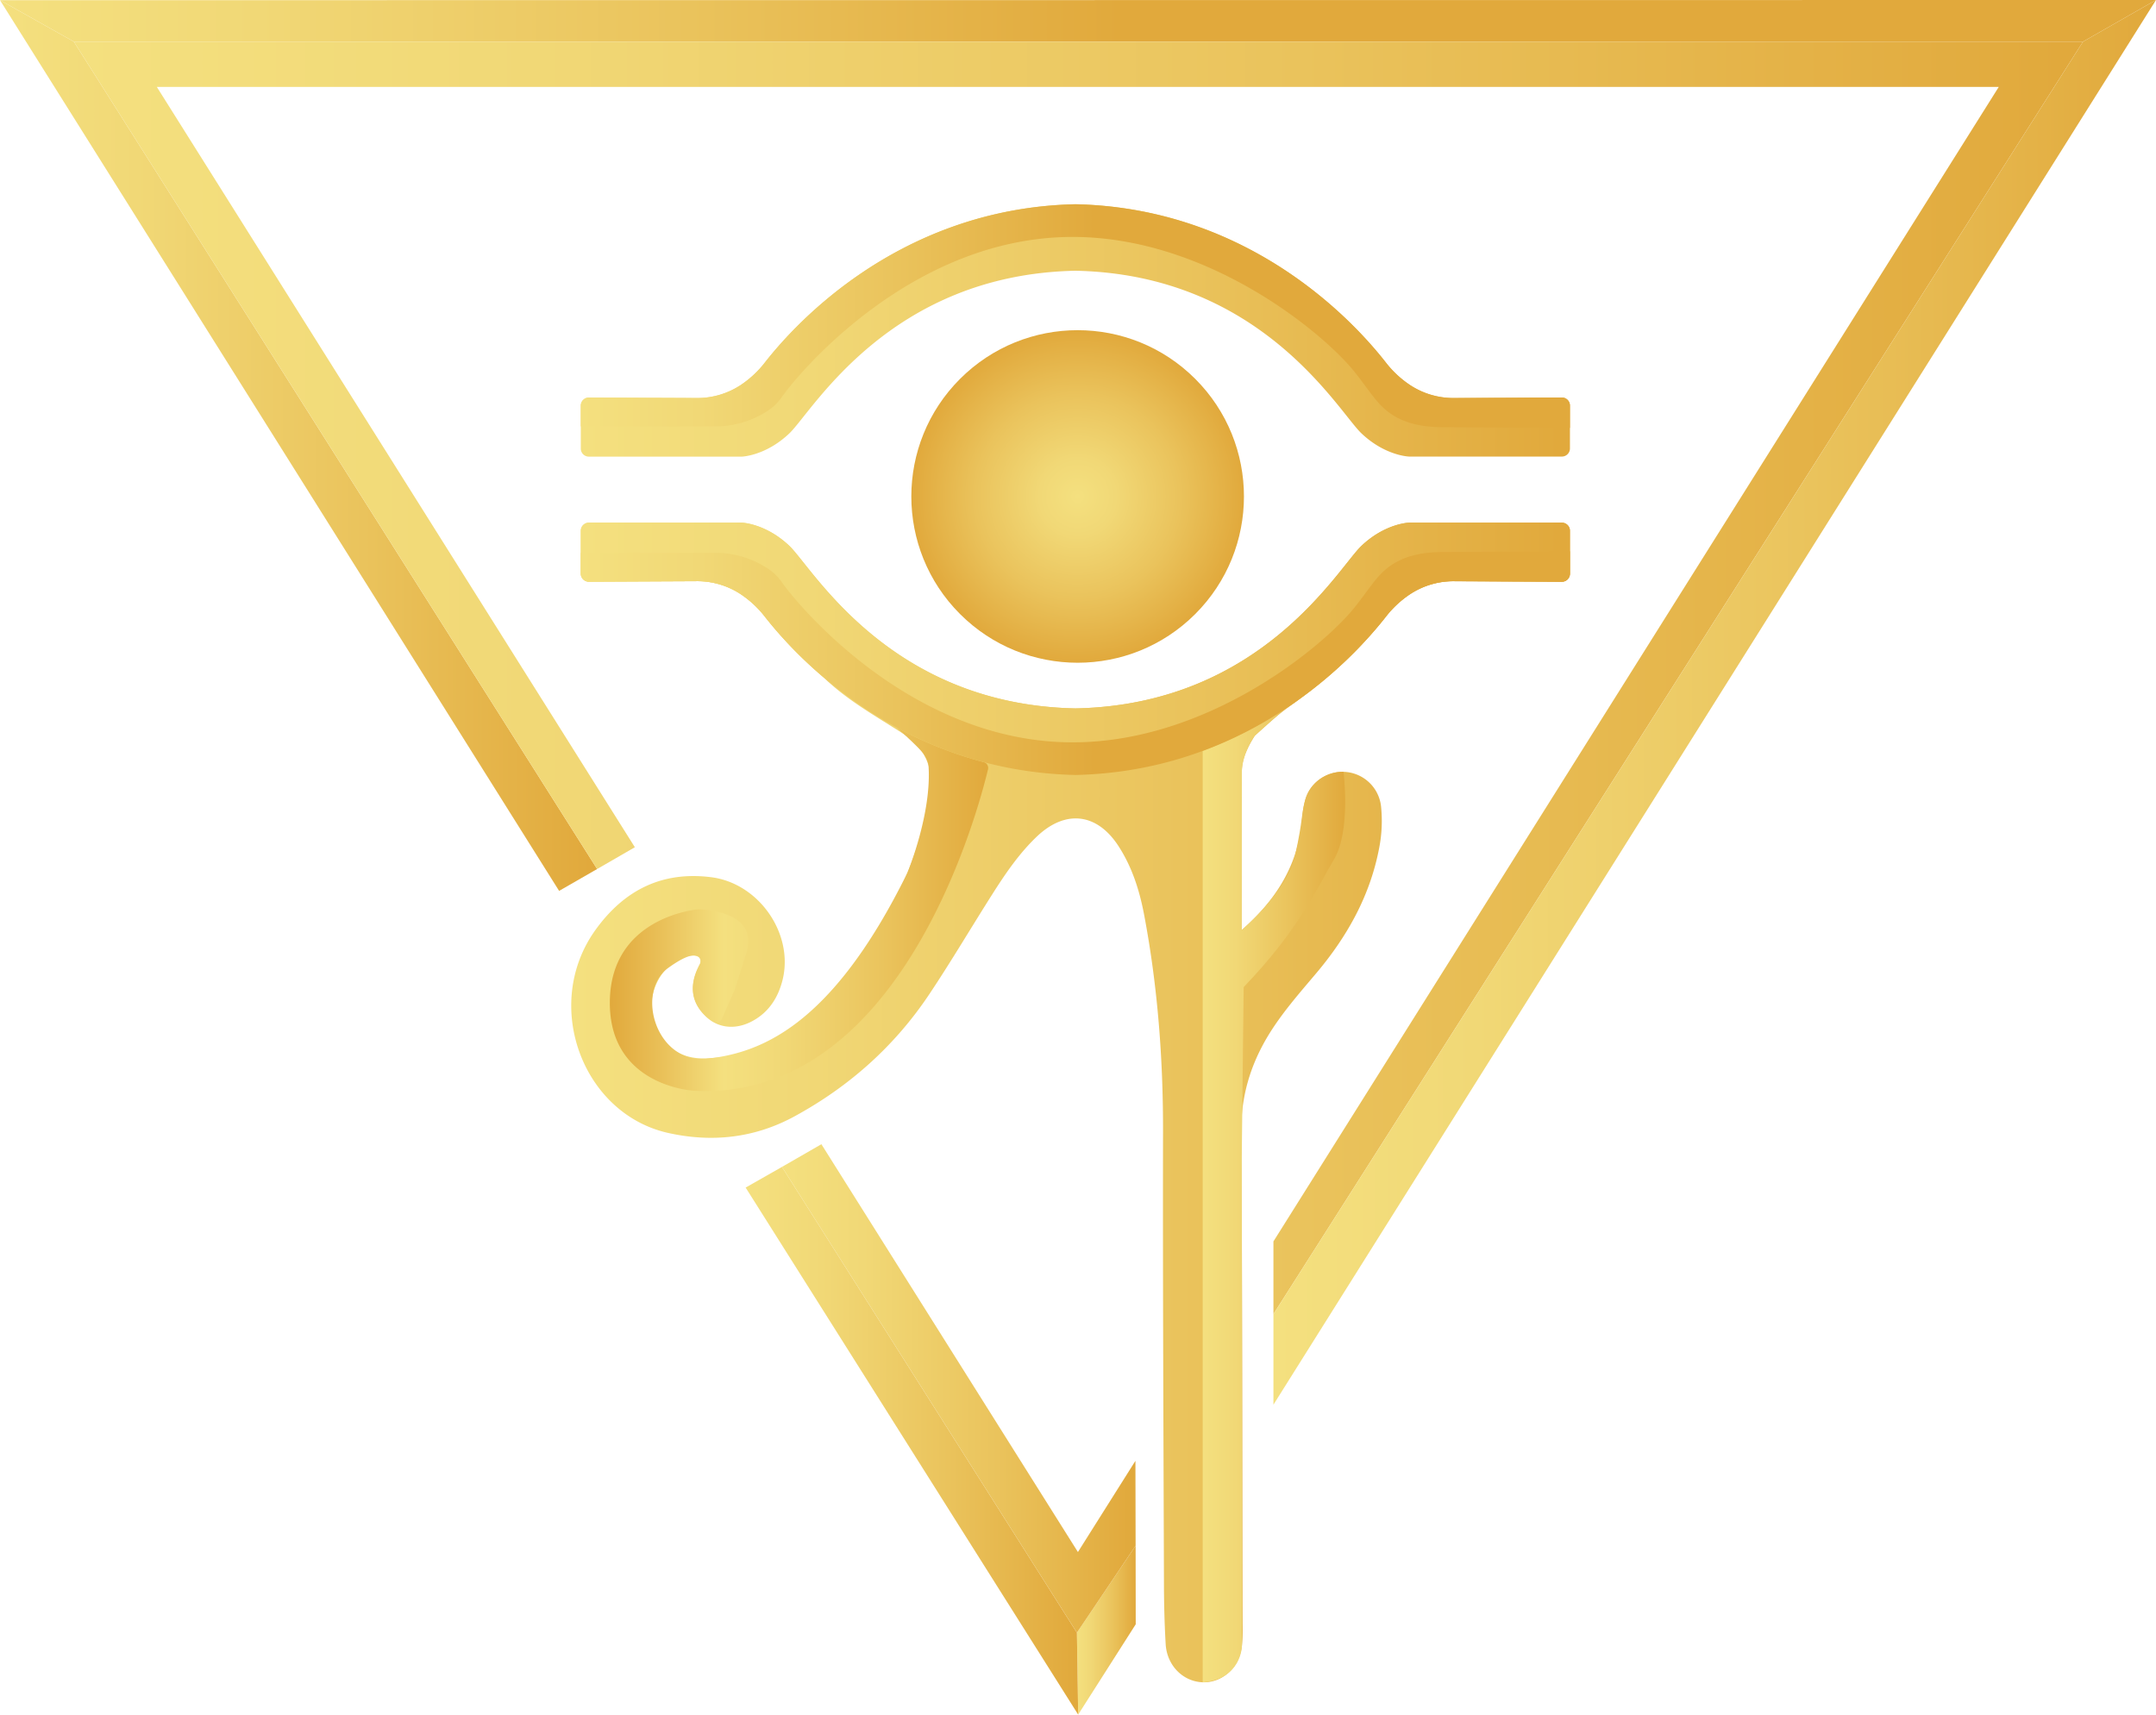 <svg xmlns="http://www.w3.org/2000/svg" xmlns:xlink="http://www.w3.org/1999/xlink" viewBox="0 0 1366.26 1086.74"><defs><style>.cls-1{fill:url(#linear-gradient);}.cls-2{fill:url(#radial-gradient);}.cls-3{fill:url(#linear-gradient-2);}.cls-4{fill:url(#linear-gradient-3);}.cls-5{fill:none;}.cls-6{fill:url(#linear-gradient-4);}.cls-7{fill:url(#linear-gradient-5);}.cls-8{fill:url(#linear-gradient-6);}.cls-9{fill:url(#linear-gradient-7);}.cls-10{fill:url(#linear-gradient-8);}.cls-11{fill:url(#linear-gradient-9);}.cls-12{fill:url(#linear-gradient-10);}.cls-13{fill:url(#linear-gradient-11);}.cls-14{fill:url(#linear-gradient-12);}.cls-15{fill:url(#linear-gradient-13);}.cls-16{fill:url(#linear-gradient-14);}</style><linearGradient id="linear-gradient" x1="361.97" y1="698.79" x2="994.88" y2="698.79" gradientUnits="userSpaceOnUse"><stop offset="0" stop-color="#f4e07f"/><stop offset="0.23" stop-color="#f1d876"/><stop offset="0.61" stop-color="#eac35c"/><stop offset="1" stop-color="#e1a93c"/></linearGradient><radialGradient id="radial-gradient" cx="682.9" cy="314.66" r="105.39" gradientTransform="translate(422.51 -390.72) rotate(45)" xlink:href="#linear-gradient"/><linearGradient id="linear-gradient-2" x1="368.05" y1="209.42" x2="994.88" y2="209.42" gradientUnits="userSpaceOnUse"><stop offset="0" stop-color="#f4e07f"/><stop offset="0.23" stop-color="#f1d876"/><stop offset="0.61" stop-color="#eac35c"/><stop offset="0.99" stop-color="#e1a93c"/></linearGradient><linearGradient id="linear-gradient-3" x1="368.05" y1="200.35" x2="994.88" y2="200.35" gradientUnits="userSpaceOnUse"><stop offset="0" stop-color="#f4e07f"/><stop offset="0.12" stop-color="#f1d876"/><stop offset="0.32" stop-color="#eac35c"/><stop offset="0.52" stop-color="#e1a93c"/></linearGradient><linearGradient id="linear-gradient-4" x1="386.48" y1="576.21" x2="626.2" y2="576.21" gradientUnits="userSpaceOnUse"><stop offset="0" stop-color="#e1a93c"/><stop offset="0.13" stop-color="#e9bf57"/><stop offset="0.3" stop-color="#f4e07f"/><stop offset="0.46" stop-color="#f1d876"/><stop offset="0.73" stop-color="#eac35c"/><stop offset="1" stop-color="#e1a93c"/></linearGradient><linearGradient id="linear-gradient-5" x1="762.16" y1="757.54" x2="852.43" y2="757.54" xlink:href="#linear-gradient"/><linearGradient id="linear-gradient-6" x1="368.05" y1="-139.53" x2="994.88" y2="-139.53" gradientTransform="matrix(1, 0, 0, -1, 0, 271.69)" xlink:href="#linear-gradient-2"/><linearGradient id="linear-gradient-7" x1="368.05" y1="-148.6" x2="994.88" y2="-148.6" gradientTransform="matrix(1, 0, 0, -1, 0, 271.69)" xlink:href="#linear-gradient-3"/><linearGradient id="linear-gradient-8" x1="0" y1="13.19" x2="1366.26" y2="13.19" xlink:href="#linear-gradient-3"/><linearGradient id="linear-gradient-9" x1="0" y1="282.39" x2="378.41" y2="282.39" xlink:href="#linear-gradient-2"/><linearGradient id="linear-gradient-10" x1="46.78" y1="429.66" x2="1320.01" y2="429.66" xlink:href="#linear-gradient-2"/><linearGradient id="linear-gradient-11" x1="806.97" y1="445.17" x2="1366.26" y2="445.17" xlink:href="#linear-gradient-2"/><linearGradient id="linear-gradient-12" x1="682.44" y1="1033.23" x2="719.71" y2="1033.23" xlink:href="#linear-gradient"/><linearGradient id="linear-gradient-13" x1="472.51" y1="913.18" x2="683.24" y2="913.18" xlink:href="#linear-gradient-2"/><linearGradient id="linear-gradient-14" x1="495.53" y1="880.02" x2="719.64" y2="880.02" xlink:href="#linear-gradient-2"/></defs><g id="Layer_2" data-name="Layer 2"><g id="Layer_3" data-name="Layer 3"><path class="cls-1" d="M833.66,617.38c19.88-23.45,34.56-49.45,40.34-80a89.42,89.42,0,0,0,1.2-26,24.58,24.58,0,0,0-48-4.7c-1.58,5.19-1.84,10.8-2.48,16.25-3.14,27.13-17.1,48.43-37.9,66.59,0-33.4-.16-66.79.11-100.19.06-8.4,3.77-15.95,8.22-23,18.76-17.27,21-17.52,29.26-23.88a272.28,272.28,0,0,0,54-51.77,64.58,64.58,0,0,1,15.33-14.16,49.91,49.91,0,0,1,27.79-8.11l68.22.34a5.14,5.14,0,0,0,5.13-5.14V336.4a5.13,5.13,0,0,0-5.13-5.13H892.93s-15.08.39-30.15,14.67C847.91,360,799.55,446.67,681.53,449c-118-2.37-166.51-89-181.38-103.1C485.07,331.66,470,331.27,470,331.27H373.18a5.13,5.13,0,0,0-5.13,5.13v27.16a5.14,5.14,0,0,0,5.13,5.14l68.22-.34a49.93,49.93,0,0,1,27.79,8.11,64.77,64.77,0,0,1,15.33,14.16,266.86,266.86,0,0,0,37.25,38.58l2.11,2c14.53,13.52,31.83,23.13,48.36,33.76,15.58,10,19.85,23.8,16.58,41.44-7.17,38.7-23.52,73.23-47,104.35-15.92,21.14-33.41,38.12-56.21,51.56-10.68,6.3-25.32,7.71-37.2,8.43-16.24,1-28.21-6.9-33.59-21C410,637,413.92,621.45,424.27,612c4.21-3.85,9-6.36,14.77-6.33,3.92,0,6.11,1.91,4.32,6.19-.71,1.68-1.71,3.25-2.35,5-4,10.59-1.72,19.89,6.42,27.55,7.92,7.46,19,8.37,29.33,2.79s16.21-14.65,19.06-25.72c7.51-29.22-14.58-61.53-45-65.47-31.18-4-55.21,8.06-73.4,33.29-34.19,47.44-8.33,116.64,45.94,128.77,27.76,6.2,54.68,3.29,79.92-10.39C538.11,688.75,567,663,589,630c13.72-20.56,26.29-41.88,39.53-62.75,8.35-13.17,17.1-26.12,28.43-36.94,18.24-17.41,38.24-15,51.82,5.95,8.62,13.28,13.3,28,16.24,43.46,8.64,45.61,12.1,91.59,12,138-.18,94.38.27,188.77.57,283.15,0,13.73.3,27.49,1.1,41.19s11.1,23.78,23.47,24.2,23.08-9.13,24.83-22.83c.7-5.43.49-11,.48-16.47-.2-103.09-.09-206.18-.92-309.26-.18-22.48,5.67-42.32,17-61.17C812.13,642.35,823,630,833.66,617.38Z"/><circle class="cls-2" cx="682.9" cy="314.66" r="105.39" transform="translate(-22.48 575.05) rotate(-45)"/><path class="cls-3" d="M862.78,274.7c15.07,14.28,30.15,14.68,30.15,14.68h96.82a5.13,5.13,0,0,0,5.13-5.13V257.08a5.13,5.13,0,0,0-5.13-5.13l-68.22.33a49.9,49.9,0,0,1-27.79-8.1A64.58,64.58,0,0,1,878.41,230C864.46,212.14,798,132,681.53,129.46,565.06,132,498.47,212.14,484.52,230a64.77,64.77,0,0,1-15.33,14.16,49.92,49.92,0,0,1-27.79,8.1L373.18,252a5.13,5.13,0,0,0-5.13,5.13v27.17a5.13,5.13,0,0,0,5.13,5.13H470s15.07-.4,30.15-14.68C515,260.62,563.5,174,681.53,171.6,799.55,174,847.91,260.62,862.78,274.7Z"/><path class="cls-4" d="M916,270.76c-30.52.4-40.28-12.08-47.78-22.08-3.47-4.63-6.42-8.71-9.85-13-19.86-24.81-93-85.51-178.61-85.51-104.24,0-176.91,90.37-184.66,102A32.83,32.83,0,0,1,485.5,261,60,60,0,0,1,453,270.25H368.05V257.08a5.13,5.13,0,0,1,5.13-5.13l68.22.33a49.92,49.92,0,0,0,27.79-8.1A64.77,64.77,0,0,0,484.52,230c14-17.88,80.54-98,197-100.56C798,132,864.46,212.14,878.41,230a64.58,64.58,0,0,0,15.33,14.16,49.9,49.9,0,0,0,27.79,8.1l68.22-.33a5.13,5.13,0,0,1,5.13,5.13v14.16Z"/><path class="cls-5" d="M994.88,271.24v13a5.13,5.13,0,0,1-5.13,5.13H892.93s-15.08-.4-30.15-14.68C847.91,260.62,799.55,174,681.53,171.6c-118,2.38-166.51,89-181.38,103.1C485.07,289,470,289.38,470,289.38H373.18a5.13,5.13,0,0,1-5.13-5.13v-14h96.8s24.77-7.5,30.27-18.08,89.78-105.95,184.66-102,166.28,68.66,188.46,98.5c0,0,7.51,21.38,47.1,22.12S994.88,271.24,994.88,271.24Z"/><path class="cls-5" d="M994.88,271.24v13a5.13,5.13,0,0,1-5.13,5.13H892.93s-15.08-.4-30.15-14.68C847.91,260.62,799.55,174,681.53,171.6c-118,2.38-166.51,89-181.38,103.1C485.07,289,470,289.38,470,289.38H373.18a5.13,5.13,0,0,1-5.13-5.13v-14h96.8s24.77-7.5,30.27-18.08,89.78-105.95,184.66-102,166.28,68.66,188.46,98.5c0,0,7.51,21.38,47.1,22.12S994.88,271.24,994.88,271.24Z"/><path class="cls-6" d="M623.87,483.16a3.93,3.93,0,0,1,2.22,4.5C619.73,514.24,571,698.12,440,691.34c0,0-54.15-2.43-53.54-56.58.58-52.21,52.08-58,55.76-58.39a3,3,0,0,1,.42,0c3,0,39,1.18,30.21,28l-7.23,22.91-.15.4-8,18a3.91,3.91,0,0,1-5.67,1.74c-6.9-4.41-19.4-15.82-8.37-36.35a3.84,3.84,0,0,0,0-3.8c-1.44-2.3-5.93-3.92-19.92,6.18C402.24,628.84,416,674.73,448.4,671s78-19.19,126.43-117.45c0-.07.06,0,.09-.12,1.13-2.71,15.49-38.49,13.49-67.95-.2-2.91-2-5.94-3.17-7.66-2.71-3.92-14.67-14.53-17.14-16.82-.69-.63,15,5.66,16.2,4.61Z"/><path class="cls-7" d="M762.16,1066.29V470.72l52.57-21.94-19.54,17.5s-8.22,11.18-8.22,23-.11,100.19-.11,100.19,28.76-24.09,33.91-47.59,3.51-24.47,6.47-35.25S841,488.89,851.38,489.2c0,0,4.79,37.29-6,55.44s-22,44.35-57.26,81L786.89,734.2l.1,309.26S786.65,1064.33,762.16,1066.29Z"/><path class="cls-8" d="M862.78,345.94c15.07-14.28,30.15-14.67,30.15-14.67h96.82a5.13,5.13,0,0,1,5.13,5.13v27.16a5.14,5.14,0,0,1-5.13,5.14l-68.22-.34a49.91,49.91,0,0,0-27.79,8.11,64.58,64.58,0,0,0-15.33,14.16c-13.95,17.87-80.42,98-196.88,100.56-116.47-2.53-183.06-82.69-197-100.56a64.77,64.77,0,0,0-15.33-14.16,49.93,49.93,0,0,0-27.79-8.11l-68.22.34a5.14,5.14,0,0,1-5.13-5.14V336.4a5.13,5.13,0,0,1,5.13-5.13H470s15.07.39,30.15,14.67C515,360,563.5,446.67,681.53,449,799.55,446.67,847.91,360,862.78,345.94Z"/><path class="cls-5" d="M994.88,349.41v-13a5.13,5.13,0,0,0-5.13-5.13H892.93s-15.08.39-30.15,14.67C847.91,360,799.55,446.67,681.53,449c-118-2.37-166.51-89-181.38-103.1C485.07,331.66,470,331.27,470,331.27H373.18a5.13,5.13,0,0,0-5.13,5.13v14h96.8s24.77,7.49,30.27,18.08,89.78,105.94,184.66,102S846.06,401.81,868.24,372c0,0,7.51-21.39,47.1-22.13S994.88,349.41,994.88,349.41Z"/><path class="cls-5" d="M994.88,349.41v-13a5.13,5.13,0,0,0-5.13-5.13H892.93s-15.08.39-30.15,14.67C847.91,360,799.55,446.67,681.53,449c-118-2.37-166.51-89-181.38-103.1C485.07,331.66,470,331.27,470,331.27H373.18a5.13,5.13,0,0,0-5.13,5.13v14h96.8s24.77,7.49,30.27,18.08,89.78,105.94,184.66,102S846.06,401.81,868.24,372c0,0,7.51-21.39,47.1-22.13S994.88,349.41,994.88,349.41Z"/><path class="cls-9" d="M916,349.88C885.5,349.49,875.74,362,868.24,372c-3.47,4.62-6.42,8.71-9.85,13-19.86,24.81-93,85.51-178.61,85.51-104.24,0-176.91-90.37-184.66-102a32.83,32.83,0,0,0-9.62-8.82A60,60,0,0,0,453,350.4H368.05v13.16a5.14,5.14,0,0,0,5.13,5.14l68.22-.34a49.93,49.93,0,0,1,27.79,8.11,64.77,64.77,0,0,1,15.33,14.16c14,17.87,80.54,98,197,100.56C798,488.66,864.46,408.5,878.41,390.63a64.58,64.58,0,0,1,15.33-14.16,49.91,49.91,0,0,1,27.79-8.11l68.22.34a5.14,5.14,0,0,0,5.13-5.14V349.41Z"/><polygon class="cls-10" points="0 0.11 46.78 26.39 1320.01 26.39 1366.26 0 0 0.11"/><polygon class="cls-11" points="0 0.11 46.78 26.39 378.41 550.8 354.31 564.66 0 0.11"/><polygon class="cls-12" points="46.78 26.39 378.41 550.8 402.31 536.99 99.37 55.07 1266.63 55.07 806.97 786.84 806.97 832.93 1320.01 26.39 46.78 26.39"/><polygon class="cls-13" points="1366.26 0 1320.01 26.39 806.97 832.93 806.97 890.33 1366.26 0"/><polygon class="cls-14" points="682.44 1034.83 683.24 1086.74 719.71 1029.5 719.64 979.72 682.44 1034.83"/><polygon class="cls-15" points="683.24 1086.74 472.51 752.7 495.53 739.61 682.44 1034.83 683.24 1086.74"/><polygon class="cls-16" points="495.53 739.61 520.52 725.22 683.08 983.71 719.52 925.9 719.64 979.72 682.44 1034.83 495.53 739.61"/></g></g></svg>